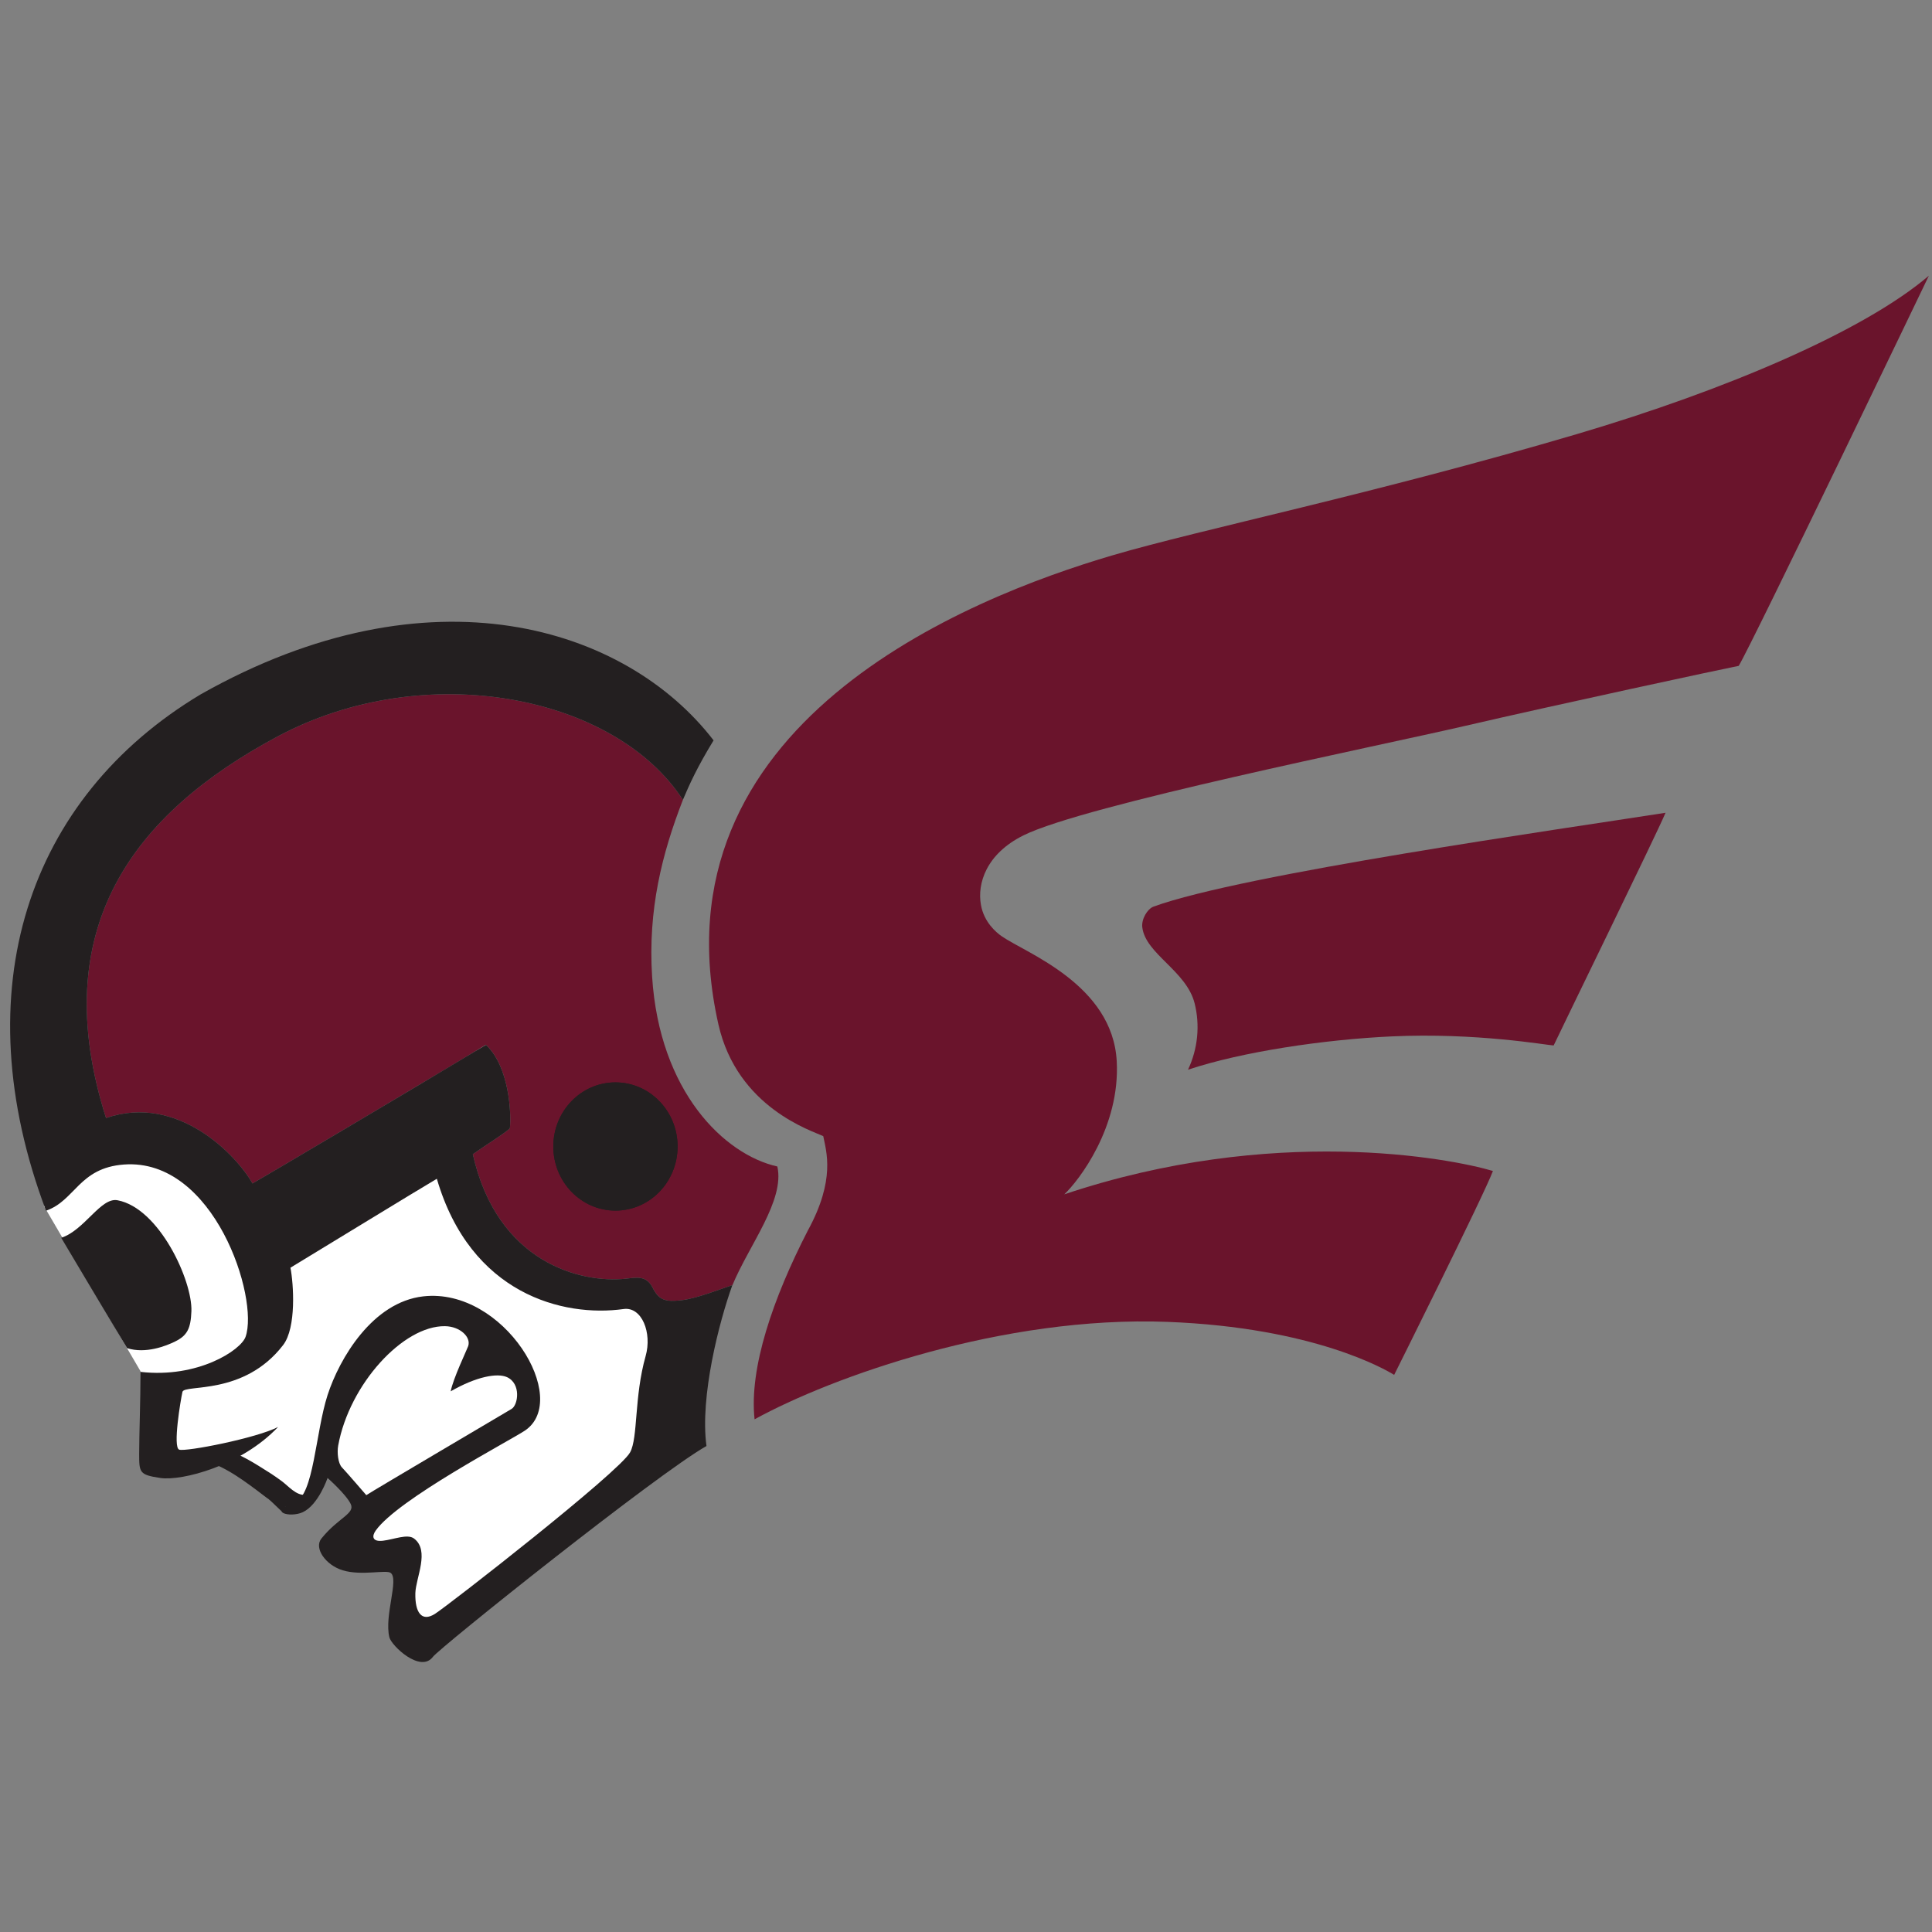 <?xml version="1.0" encoding="UTF-8"?>
<svg width="200px" height="200px" viewBox="0 0 200 200" version="1.1" xmlns="http://www.w3.org/2000/svg" xmlns:xlink="http://www.w3.org/1999/xlink">
    <rect x="0" y="0" width="200" height="200" fill="#808080" stroke="none"/>
    <!-- Generator: Sketch 51.3 (57544) - http://www.bohemiancoding.com/sketch -->
    <title>erskine</title>
    <desc>Created with Sketch.</desc>
    <defs></defs>
    <g id="erskine" stroke="none" stroke-width="1" fill="none" fill-rule="evenodd">
        <g id="erskine_BGL" transform="translate(0, 24)">
            <g id="erskine" transform="translate(0, 3)">
                <g id="g10" transform="translate(100.349, 73.318) scale(-1, 1) rotate(-180) translate(-100.349, -73.318) translate(0.349, 0.318)">
                    <g id="g12" transform="translate(0.629, 0.649)">
                        <polyline id="path52" fill="#FFFFFF" points="4.474 47.966 14.236 31.483 15.807 31.385 19.521 31.8 22.435 32.849 24.59 34.347 25.322 36.416 25.106 39.157 24.764 40.703 24.08 42.847 23.515 44.226 22.89 45.504 21.984 47.049 21.343 47.966 20.367 49.161 18.923 50.533 17.936 51.259 16.613 51.974 15.437 52.39 14.267 52.639 13.245 52.709 11.85 52.709 10.688 52.709 9.061 51.862 6.271 49.962 4.474 47.966"></polyline>
                        <polyline id="path54" fill="#FFFFFF" points="13.539 30.77 3.561 47.831 5.792 48.685 14.898 32.121 19.086 32.699 21.527 33.412 23.402 34.57 24.622 35.105 25.538 33.991 25.322 32.255 24.23 31.385 20.742 30.428 17.997 30.428 15.512 29.805 13.943 29.805 13.539 30.77"></polyline>
                        <polyline id="path56" fill="#FFFFFF" points="22.312 21.745 28.763 16.758 30.289 17.293 30.986 18.317 31.509 19.608 32.076 21.745 32.381 23.75 32.817 25.753 33.645 28.648 34.735 31.141 36.217 33.457 38.222 35.55 39.835 37.019 42.188 37.821 44.586 38.043 46.634 37.376 48.596 36.262 50.558 34.659 52.214 32.922 53.347 31.186 54.088 29.805 54.393 28.425 54.088 27 53.391 25.842 51.168 24.328 44.499 20.454 40.401 17.827 38.701 16.758 37.368 15.289 37.001 14.487 37.001 13.507 37.611 12.795 38.571 12.795 39.922 13.107 40.968 13.196 41.84 12.439 41.796 11.059 41.491 9.411 41.622 6.962 42.145 5.27 42.886 4.824 43.888 5.136 45.371 5.581 46.809 7.007 49.119 8.877 51.473 10.703 54.393 12.884 56.529 14.666 59.667 17.025 62.85 19.742 64.462 21.212 65.116 21.924 65.378 22.904 65.378 23.66 65.639 25.175 65.901 27.268 66.163 29.583 66.163 30.473 66.598 31.765 66.903 32.833 66.903 33.724 66.903 35.238 66.511 36.396 66.163 37.153 65.334 38.043 64.245 38.4 62.762 38.756 60.016 38.444 56.529 39.246 53.565 40.715 50.34 42.273 48.945 43.475 47.681 45.034 46.198 47.661 45.501 49.175 44.804 51.535 44.608 52.426 42.188 51.134 39.006 49.131 35.65 46.993 32.337 44.812 29.591 43.342 27.848 42.047 28.85 39.469 28.327 37.019 27.107 34.169 25.755 32.388 23.837 30.919 20.83 29.805 18.912 29.805 16.994 29.316 16.558 26.599 16.558 24.506 16.558 22.814 16.951 22.057 17.822 21.3 19.217 21.434 20.961 22.057 21.876 22.547 22.312 21.745"></polyline>
                        <path d="M198.698,144.129 C191.974,138.385 177.675,132.285 162.263,127.732 C141.196,121.516 123.32,117.866 114.214,115.19 C99.073,110.741 66.405,97.686 73.388,66.641 C75.339,57.981 83.11,55.601 84.244,55.058 C84.553,53.481 85.544,50.572 82.648,45.283 C79.058,38.305 76.553,31.056 77.136,25.742 C85.14,30.146 102.844,36.481 119.88,35.829 C135.045,35.247 142.462,30.883 143.345,30.342 C143.345,30.342 152.67,49.01 153.569,51.451 C149.107,52.779 130.779,56.266 109.194,49.031 C110.694,50.431 114.994,56.007 114.626,62.802 C114.201,70.753 105.236,74 102.731,75.74 C102.119,76.161 100.878,77.225 100.568,79 C100.174,81.187 101.093,84.273 104.988,86.201 C111.322,89.33 141.489,95.392 150.714,97.531 C159.941,99.673 177.615,103.477 179.014,103.739 C180.446,106.097 198.698,144.129 198.698,144.129" id="path60" fill="#6A142C"></path>
                        <path d="M69.715,89.866 C62.73,100.66 43.079,104.628 27.736,96.421 C12.844,88.451 3.754,76.566 9.998,56.931 C17.456,59.499 23.547,53.028 25.16,50.156 C25.657,50.414 46.83,62.946 49.311,64.519 C51.735,62.29 51.971,57.424 51.803,55.856 C51.166,55.268 49.293,54.128 47.969,53.187 C50.483,41.965 59.122,39.789 63.835,40.301 C64.899,40.418 65.934,40.664 66.585,39.364 C67.233,38.065 67.918,37.883 69.551,38.067 C71.22,38.256 73.78,39.304 74.844,39.628 C76.555,43.765 80.282,48.4 79.493,51.915 C73.998,53.145 67.285,59.653 66.528,71.577 C66.088,78.521 67.554,84.302 69.715,89.866" id="path62" fill="#6A142C"></path>
                        <path d="M74.834,39.625 C73.767,39.299 71.216,38.256 69.551,38.067 C67.918,37.883 67.233,38.065 66.585,39.364 C65.934,40.664 64.899,40.418 63.835,40.301 C59.122,39.789 50.483,41.965 47.969,53.187 C49.293,54.128 51.166,55.268 51.803,55.856 C51.97,57.42 51.735,62.258 49.332,64.497 C49.074,64.336 48.633,64.079 48.047,63.742 C42.812,60.568 25.607,50.389 25.16,50.156 C23.547,53.028 17.456,59.499 9.998,56.931 C3.754,76.566 12.844,88.451 27.736,96.421 C43.079,104.628 62.73,100.66 69.715,89.866 C70.392,91.466 71.191,93.247 72.892,96.027 C63.817,107.825 43.532,114.2 19.806,100.795 C1.898,90.076 -4.806,70.152 3.785,47.338 C6.814,48.379 7.181,51.771 11.854,52.118 C21.213,52.806 25.853,38.274 24.442,34.278 C23.95,32.892 19.507,29.973 13.569,30.653 C13.568,27.681 13.429,24.143 13.429,22.187 C13.431,20.235 13.429,19.995 15.63,19.668 C17.831,19.342 23.99,20.915 27.81,24.95 C25.611,23.802 18.244,22.356 17.567,22.604 C16.894,22.86 17.724,27.748 17.908,28.577 C18.09,29.41 24.256,28.129 28.331,33.429 C29.725,35.242 29.41,39.795 29.089,41.437 C29.94,41.945 42.87,49.849 44.245,50.642 C47.732,38.702 57.319,36.284 63.576,37.158 C65.467,37.424 66.541,34.696 65.858,32.291 C64.658,28.057 65.081,23.858 64.253,22.327 C63.153,20.289 45.418,6.466 44.04,5.597 C42.662,4.727 41.972,5.76 42.019,7.745 C42.063,9.347 43.547,12.157 41.876,13.405 C41.196,13.912 39.792,13.302 38.665,13.174 C37.535,13.041 37.505,13.651 37.913,14.222 C40.226,17.485 51.882,23.576 53.365,24.577 C58.167,27.816 51.194,39.413 42.836,38.47 C37.586,37.875 34.157,32.046 32.928,28.24 C31.676,24.351 31.503,17.869 29.557,17.177 C26.595,16.132 29.057,15.522 30.365,16.127 C31.987,16.879 32.932,19.67 32.932,19.67 C32.932,19.67 34.848,17.98 35.328,16.977 C35.806,15.974 34.052,15.579 32.294,13.4 C31.494,12.413 32.73,10.647 34.505,10.11 C36.447,9.52 39.014,10.198 39.471,9.839 C40.337,9.167 38.786,5.413 39.328,3.183 C39.542,2.294 42.556,-0.553 43.832,1.15 C44.536,2.096 67.036,20.085 72.156,22.978 C71.463,28.086 73.47,35.852 74.834,39.625" id="path64" fill="#231F20"></path>
                        <path d="M69.167,53.984 C69.167,50.32 66.287,47.347 62.734,47.347 C59.182,47.349 56.304,50.316 56.301,53.982 C56.298,57.651 59.18,60.621 62.734,60.621 C66.281,60.621 69.167,57.648 69.167,53.984" id="path66" fill="#231F20"></path>
                        <path d="M5.359,44.532 C7.782,45.317 9.45,48.753 11.191,48.418 C15.521,47.6 18.957,40.071 18.836,36.929 C18.769,35.135 18.402,34.411 17.144,33.795 C16.227,33.341 14.096,32.494 12.179,33.11 C11.342,34.469 5.359,44.532 5.359,44.532" id="path68" fill="#231F20"></path>
                        <path d="M36.941,17.892 C37.654,18.366 51.545,26.555 51.985,26.821 C52.659,27.229 52.987,29.431 51.502,30.11 C50.508,30.555 48.358,30.183 45.677,28.639 C45.931,29.973 47.359,32.945 47.487,33.313 C47.81,34.249 46.648,35.361 45.091,35.383 C40.759,35.45 35.191,29.378 34.032,23.028 C33.895,22.283 34.028,21.168 34.419,20.763 C34.808,20.366 36.941,17.892 36.941,17.892" id="path70" fill="#FFFFFF"></path>
                        <path d="M118.434,78.816 C127.588,82.166 160.832,86.871 171.438,88.531 C170.577,86.457 160.558,65.951 159.855,64.442 C159.042,64.49 151.839,65.785 143.075,65.381 C136.126,65.061 127.595,63.798 122.004,61.933 C123.022,64.092 123.263,66.543 122.686,68.815 C121.831,72.175 117.623,73.906 117.273,76.662 C117.163,77.521 117.799,78.581 118.434,78.816" id="path72" fill="#6A142C"></path>
                        <path d="M69.167,53.984 C69.167,50.32 66.287,47.347 62.734,47.347 C59.182,47.349 56.304,50.316 56.301,53.982 C56.298,57.651 59.18,60.621 62.734,60.621 C66.281,60.621 69.167,57.648 69.167,53.984" id="path74" fill="#231F20"></path>
                        <path d="M94.97,82.037 C84.941,77.587 80.983,71.165 80.919,67.068 C80.824,60.403 88.205,59.627 89.845,55.089 C90.922,52.115 90.648,48.268 87.815,43.567 C98.446,45.489 108.228,52.189 107.977,61.468 C107.767,69.398 90.396,69.703 94.97,82.037" id="path76" fill="#6A142C" fill-rule="nonzero"></path>
                        <path d="M19.246,21.629 C21.537,21.383 23.817,19.733 25.653,18.361 C26.989,17.363 27.737,16.589 29.45,16.693 C30.232,16.741 32.373,18.028 30.592,17.92 C29.666,17.863 28.873,18.832 28.189,19.342 C27.417,19.92 26.603,20.427 25.784,20.932 C24.244,21.88 22.785,22.658 20.975,22.852 C20.332,22.922 17.867,21.778 19.246,21.629" id="path78" fill="#231F20" fill-rule="nonzero"></path>
                        <polygon id="path80" fill="#231F20" fill-rule="nonzero" points="26.84 17.491 28.166 16.226 28.631 16.792"></polygon>
                    </g>
                </g>
            </g>
        </g>
    </g>
</svg>